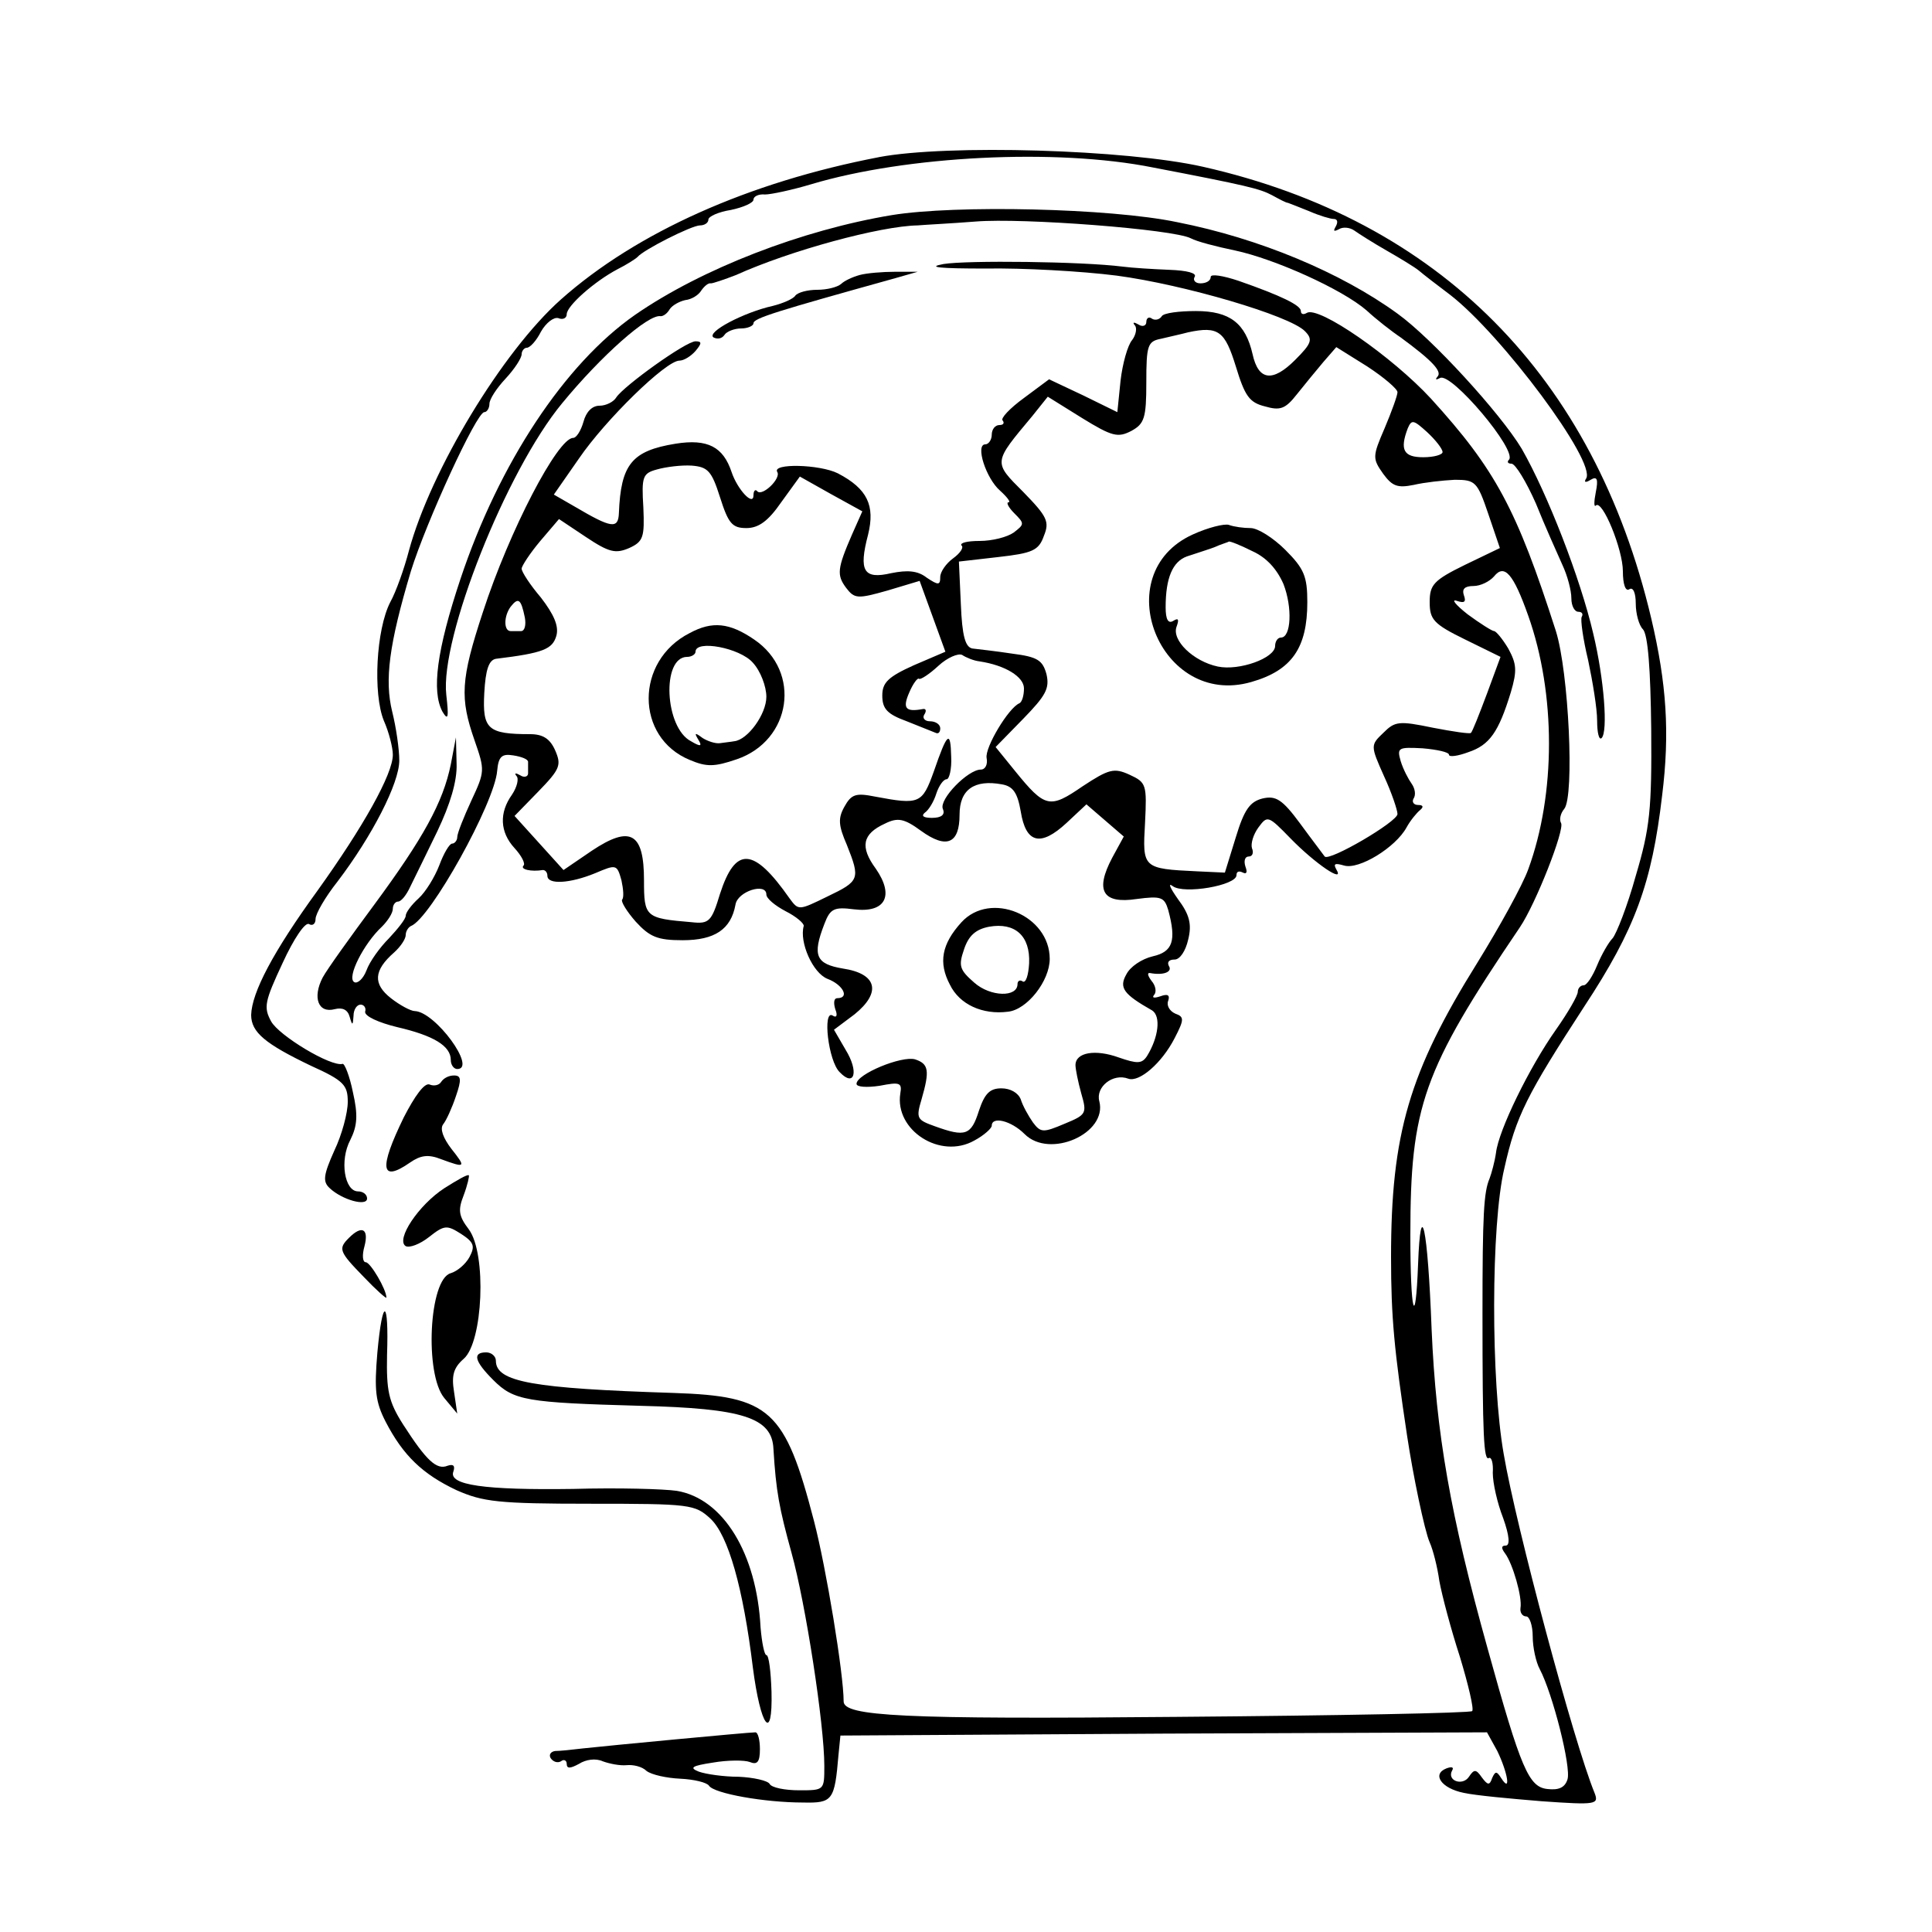 <?xml version="1.0" standalone="no"?>
<!DOCTYPE svg PUBLIC "-//W3C//DTD SVG 20010904//EN"
 "http://www.w3.org/TR/2001/REC-SVG-20010904/DTD/svg10.dtd">
<svg version="1.0" xmlns="http://www.w3.org/2000/svg"
 width="300pt" height="300pt" viewBox="0 0 300 300"
 preserveAspectRatio="xMidYMid meet">
<g transform="translate(0,300) scale(0.1,-0.1)"
fill="#000000" stroke="none">
<path d="M1365 2756 c-203 -39 -377 -117 -494 -221 -91 -81 -202 -265 -236
-390 -7 -27 -20 -64 -29 -80 -22 -43 -27 -142 -10 -184 8 -18 14 -42 14 -53 0
-30 -46 -112 -117 -211 -69 -95 -102 -158 -103 -193 0 -27 22 -45 93 -79 51
-23 57 -30 57 -56 0 -17 -9 -51 -21 -76 -17 -38 -18 -48 -7 -58 19 -18 58 -29
58 -16 0 6 -6 11 -14 11 -21 0 -29 48 -12 80 11 22 12 39 4 74 -5 25 -13 45
-16 44 -18 -5 -99 44 -111 66 -12 22 -10 31 18 91 17 37 35 64 41 60 5 -3 10
0 10 8 0 8 15 34 34 58 54 71 96 153 96 188 0 18 -5 52 -11 76 -12 49 -5 104
29 218 24 77 102 247 114 247 4 0 8 6 8 13 0 7 11 24 25 39 14 15 25 32 25 38
0 5 4 10 8 10 5 0 15 11 22 25 8 14 20 23 27 21 7 -3 13 0 13 6 0 13 43 51 79
70 14 7 28 16 31 19 9 11 84 49 97 49 7 0 13 4 13 9 0 5 16 12 35 15 19 4 35
11 35 16 0 5 8 9 18 8 9 0 42 7 72 16 147 44 380 56 530 26 146 -28 166 -33
185 -43 11 -6 22 -12 25 -12 3 -1 18 -7 33 -13 16 -7 33 -12 38 -12 6 0 7 -5
3 -12 -4 -7 -3 -8 5 -4 6 4 17 3 24 -2 7 -5 29 -19 50 -31 21 -12 44 -26 50
-31 7 -6 29 -23 49 -38 80 -62 227 -259 211 -285 -4 -6 -1 -7 7 -2 10 6 12 1
8 -19 -3 -15 -3 -24 0 -21 10 10 42 -68 42 -102 0 -20 4 -32 10 -28 6 4 10 -6
10 -22 0 -16 5 -34 11 -40 8 -8 12 -63 13 -155 1 -125 -2 -154 -24 -228 -13
-47 -30 -90 -36 -97 -6 -6 -17 -25 -24 -42 -7 -17 -16 -31 -21 -31 -5 0 -9 -5
-9 -10 0 -6 -15 -32 -34 -59 -41 -58 -89 -156 -93 -191 -2 -14 -7 -32 -10 -40
-9 -21 -11 -55 -11 -210 0 -191 2 -229 10 -224 4 2 7 -8 6 -23 0 -16 7 -47 16
-70 10 -28 11 -43 4 -43 -7 0 -7 -4 -1 -12 12 -16 27 -68 24 -85 -1 -7 3 -13
9 -13 5 0 10 -14 10 -31 0 -17 5 -40 11 -51 20 -38 49 -152 43 -171 -4 -13
-14 -17 -31 -15 -29 3 -41 30 -93 218 -58 208 -80 334 -87 496 -6 159 -17 209
-21 101 -4 -105 -12 -76 -12 45 0 200 19 255 170 478 25 37 70 152 64 162 -3
5 -1 15 5 22 16 20 7 212 -13 276 -61 190 -94 251 -194 361 -60 65 -175 145
-193 133 -5 -3 -9 -2 -9 3 0 9 -31 24 -97 47 -24 8 -43 11 -43 6 0 -6 -7 -10
-16 -10 -8 0 -12 5 -9 10 4 6 -12 10 -39 11 -25 1 -58 3 -73 5 -63 8 -241 10
-278 4 -27 -5 -6 -7 65 -7 58 1 149 -4 204 -11 105 -14 268 -62 292 -86 13
-13 11 -19 -15 -45 -35 -35 -57 -32 -66 9 -11 48 -35 67 -88 67 -26 0 -50 -3
-53 -8 -3 -5 -10 -7 -15 -4 -5 4 -9 1 -9 -5 0 -6 -6 -8 -12 -4 -7 4 -10 4 -6
-1 4 -4 2 -15 -4 -23 -7 -8 -15 -37 -18 -63 l-5 -49 -53 26 -53 25 -39 -29
c-22 -16 -37 -32 -33 -35 3 -4 1 -7 -5 -7 -7 0 -12 -7 -12 -15 0 -8 -5 -15
-10 -15 -16 0 1 -53 23 -72 11 -10 17 -18 13 -18 -4 0 0 -8 9 -17 16 -16 16
-17 -1 -30 -10 -7 -33 -13 -53 -13 -19 0 -31 -3 -28 -7 4 -3 -2 -12 -13 -20
-11 -8 -20 -21 -20 -29 0 -13 -3 -13 -21 -1 -14 11 -30 12 -55 7 -43 -10 -51
3 -36 60 11 45 -1 71 -47 95 -28 14 -103 16 -94 2 6 -10 -23 -38 -31 -30 -3 4
-6 1 -6 -6 0 -18 -25 9 -34 36 -13 39 -37 52 -87 44 -68 -11 -85 -32 -88 -108
-1 -25 -12 -23 -68 10 l-33 19 39 56 c41 60 135 152 156 152 7 0 18 7 25 15
10 12 10 15 0 15 -15 0 -111 -69 -123 -87 -4 -7 -16 -13 -26 -13 -12 0 -21
-10 -25 -25 -4 -14 -11 -25 -16 -25 -24 0 -99 -144 -140 -270 -35 -106 -36
-134 -13 -200 16 -46 16 -48 -5 -93 -12 -26 -22 -51 -22 -57 0 -5 -4 -10 -8
-10 -4 0 -13 -15 -20 -34 -7 -18 -21 -41 -32 -51 -11 -10 -20 -22 -20 -27 0
-5 -12 -20 -26 -35 -14 -14 -30 -36 -35 -50 -5 -13 -14 -21 -19 -18 -12 7 15
60 43 86 9 9 17 21 17 28 0 6 4 11 8 11 5 0 13 10 19 23 6 12 25 51 42 86 20
42 31 78 30 105 l-1 41 -8 -42 c-12 -59 -43 -115 -119 -218 -37 -50 -73 -100
-80 -113 -16 -31 -7 -56 19 -49 12 3 20 -1 23 -12 4 -14 5 -14 6 2 0 9 5 17
11 17 5 0 9 -5 7 -11 -1 -7 21 -17 50 -24 56 -13 83 -29 83 -51 0 -8 5 -14 10
-14 31 0 -34 89 -66 90 -6 0 -23 9 -37 20 -28 22 -27 43 5 71 10 9 18 21 18
27 0 6 4 12 8 14 30 11 130 191 134 241 2 22 7 27 25 24 13 -2 23 -6 23 -10 0
-4 0 -12 0 -18 0 -5 -6 -7 -12 -3 -7 4 -10 4 -6 -1 4 -4 1 -17 -7 -29 -20 -28
-19 -58 4 -83 11 -12 17 -24 14 -27 -6 -6 12 -10 30 -7 4 0 7 -4 7 -9 0 -14
35 -12 74 4 33 14 34 14 41 -11 3 -14 4 -27 1 -30 -2 -3 7 -18 21 -34 22 -24
34 -29 73 -29 50 0 75 17 82 55 3 21 48 35 48 16 0 -6 13 -17 30 -26 16 -8 29
-19 28 -23 -7 -25 14 -73 37 -82 24 -9 35 -30 15 -30 -5 0 -6 -7 -3 -17 4 -10
2 -14 -4 -10 -16 10 -7 -71 11 -88 23 -24 30 1 9 35 l-18 31 32 24 c42 34 35
63 -18 71 -42 7 -48 20 -29 69 9 24 15 27 46 23 49 -6 63 21 34 63 -25 34 -21
54 14 70 20 10 30 8 56 -11 40 -29 60 -20 60 25 0 39 23 55 66 47 17 -3 24
-13 29 -42 8 -50 31 -55 71 -18 l31 29 29 -25 29 -25 -18 -33 c-27 -51 -15
-72 38 -64 38 5 43 3 49 -17 13 -48 7 -65 -24 -72 -17 -4 -35 -16 -41 -28 -12
-21 -4 -31 40 -56 14 -9 10 -42 -8 -71 -8 -12 -15 -12 -44 -2 -36 13 -67 8
-67 -12 0 -6 4 -26 9 -44 9 -31 8 -33 -26 -47 -33 -14 -37 -14 -49 2 -7 10
-16 26 -19 36 -4 10 -16 17 -30 17 -18 0 -26 -8 -35 -35 -12 -38 -21 -41 -68
-24 -28 10 -30 12 -21 42 13 45 11 55 -10 62 -21 6 -91 -23 -91 -38 0 -5 16
-6 36 -3 31 6 35 5 32 -12 -9 -57 62 -103 115 -73 15 8 27 19 27 23 0 15 30 8
51 -13 39 -39 129 1 116 51 -6 22 21 44 45 35 17 -6 52 24 72 63 15 29 15 33
1 38 -9 4 -14 13 -11 20 3 9 -1 11 -12 7 -9 -3 -14 -3 -10 2 4 4 3 14 -4 22
-6 8 -7 13 -2 12 21 -4 35 2 29 11 -3 6 0 10 9 10 8 0 17 13 21 31 6 24 2 39
-16 63 -12 17 -16 26 -8 20 17 -13 99 1 99 17 0 6 4 7 10 4 6 -3 7 1 4 9 -3 9
-1 16 5 16 6 0 8 6 5 13 -2 7 2 21 10 32 14 19 15 19 50 -17 38 -39 85 -71 71
-48 -5 9 -2 10 12 6 23 -7 80 28 97 59 6 11 16 23 21 27 6 5 5 8 -3 8 -7 0
-10 5 -7 10 4 6 2 16 -3 23 -5 7 -13 22 -17 35 -6 21 -4 22 34 20 23 -2 41 -6
41 -10 0 -4 14 -2 30 4 33 11 47 31 66 93 10 34 9 44 -4 68 -9 15 -19 27 -22
27 -3 0 -22 12 -41 26 -19 15 -26 24 -17 21 12 -4 15 -2 11 9 -3 9 1 14 15 14
11 0 25 7 32 15 16 20 30 4 53 -61 43 -121 43 -277 0 -394 -9 -25 -45 -90 -79
-145 -106 -170 -134 -266 -134 -457 0 -94 5 -145 25 -278 9 -60 27 -147 35
-165 5 -11 12 -38 15 -60 4 -22 18 -75 32 -118 13 -43 22 -81 19 -84 -2 -3
-208 -7 -458 -9 -428 -4 -518 1 -518 24 0 43 -27 207 -46 280 -45 173 -68 194
-218 199 -219 7 -276 17 -276 50 0 7 -7 13 -15 13 -22 0 -18 -14 11 -43 32
-32 51 -35 229 -40 158 -4 204 -18 206 -67 4 -66 9 -92 28 -161 22 -79 51
-267 51 -331 0 -38 0 -38 -39 -38 -22 0 -43 4 -46 10 -3 5 -25 10 -48 11 -23
0 -51 4 -62 8 -15 6 -11 9 22 14 23 4 49 4 57 1 12 -5 16 0 16 20 0 14 -3 26
-7 26 -11 0 -232 -21 -268 -25 -16 -2 -36 -4 -43 -4 -7 -1 -10 -6 -7 -11 4 -6
11 -8 16 -5 5 4 9 1 9 -4 0 -8 6 -7 19 0 11 7 26 9 37 4 11 -4 27 -7 37 -6 10
1 24 -2 31 -9 8 -6 31 -11 52 -12 22 -1 42 -6 45 -11 8 -12 86 -26 146 -26 46
-1 49 3 55 74 l3 30 502 3 502 2 16 -29 c16 -33 22 -67 6 -42 -7 11 -9 11 -14
0 -4 -12 -7 -11 -16 1 -9 13 -12 13 -20 1 -10 -15 -35 -6 -26 10 3 5 -1 6 -9
3 -23 -9 -8 -31 27 -38 18 -4 72 -9 121 -13 85 -6 89 -5 82 13 -32 78 -122
414 -141 526 -20 113 -20 357 1 444 18 81 35 114 124 251 79 120 105 191 121
328 12 97 7 173 -17 275 -89 376 -329 618 -696 701 -119 27 -397 35 -503 15z
m554 -325 c14 -46 21 -56 45 -62 24 -7 32 -4 50 19 12 15 30 37 41 50 l20 23
48 -30 c26 -17 47 -35 47 -40 0 -5 -9 -30 -20 -56 -19 -44 -19 -47 -2 -71 14
-19 22 -22 47 -17 17 4 45 7 64 8 32 0 35 -3 52 -53 l18 -53 -54 -26 c-49 -24
-55 -31 -55 -58 0 -27 6 -34 55 -58 l55 -27 -21 -57 c-12 -32 -23 -60 -25 -61
-1 -2 -28 2 -59 8 -53 11 -59 10 -77 -8 -20 -19 -20 -20 1 -67 12 -26 21 -53
21 -59 0 -12 -106 -74 -113 -66 -2 3 -19 25 -38 51 -28 38 -38 44 -59 39 -19
-5 -28 -17 -41 -60 l-17 -55 -43 2 c-85 4 -85 5 -81 75 3 60 2 63 -24 75 -24
11 -32 9 -73 -18 -51 -35 -58 -34 -105 24 l-30 37 43 44 c35 36 41 47 36 69
-6 22 -14 27 -53 32 -26 4 -54 7 -62 8 -11 2 -16 19 -18 69 l-3 66 61 7 c53 6
63 10 71 33 9 22 5 30 -32 68 -47 47 -47 45 14 118 l24 30 53 -33 c47 -29 56
-31 77 -20 20 11 23 20 23 75 0 58 2 64 23 68 12 3 31 7 42 10 47 10 57 2 74
-53z m321 -133 c0 -4 -13 -8 -30 -8 -30 0 -37 11 -24 45 6 14 9 13 30 -6 13
-12 24 -26 24 -31z m-1122 -70 c13 -41 19 -48 41 -48 19 0 34 11 54 40 l29 40
48 -27 49 -27 -16 -36 c-23 -53 -24 -63 -9 -83 13 -17 18 -17 64 -4 l50 15 20
-55 20 -55 -49 -21 c-40 -18 -49 -27 -49 -47 0 -21 8 -29 38 -40 20 -8 40 -16
45 -18 4 -2 7 1 7 7 0 6 -7 11 -16 11 -8 0 -12 5 -9 10 4 6 3 10 -2 9 -27 -5
-32 1 -21 26 6 14 13 23 15 21 2 -2 16 7 30 20 14 13 31 20 37 17 6 -4 18 -9
27 -10 40 -6 69 -24 69 -42 0 -11 -3 -21 -7 -23 -17 -7 -54 -69 -51 -85 2 -10
-2 -18 -9 -18 -20 0 -65 -46 -59 -61 4 -9 -2 -14 -17 -14 -13 0 -17 3 -11 8 6
4 14 17 18 30 4 12 11 22 16 22 4 0 8 16 7 35 -1 42 -6 38 -27 -23 -18 -50
-22 -52 -91 -39 -30 6 -37 4 -48 -16 -10 -18 -9 -29 4 -59 21 -53 20 -56 -30
-80 -45 -22 -45 -22 -59 -3 -56 80 -84 81 -108 7 -13 -43 -17 -47 -44 -44 -72
6 -74 8 -74 65 0 74 -21 86 -81 46 l-44 -30 -38 42 -38 42 37 38 c34 35 36 41
26 64 -8 18 -19 25 -39 25 -66 0 -74 8 -71 64 2 36 7 51 18 53 74 9 88 15 94
36 4 15 -4 33 -24 59 -17 20 -30 40 -30 45 0 4 13 24 29 43 l29 34 42 -28 c36
-24 46 -26 67 -17 22 10 24 17 22 63 -3 48 -1 53 21 59 14 4 38 7 54 6 25 -2
31 -8 44 -49z m-303 -187 c2 -11 0 -21 -6 -21 -5 0 -12 0 -16 0 -11 0 -11 23
0 38 12 15 16 12 22 -17z"/>
<path d="M1852 2170 c-134 -61 -51 -270 91 -229 63 18 87 53 87 124 0 40 -5
52 -34 81 -19 19 -43 34 -54 34 -11 0 -26 2 -34 5 -7 2 -32 -4 -56 -15z m93
-26 c22 -10 38 -28 48 -51 14 -36 12 -83 -4 -83 -5 0 -9 -6 -9 -13 0 -19 -56
-39 -89 -32 -38 8 -72 41 -64 62 4 11 3 14 -5 9 -8 -5 -12 2 -12 21 0 46 11
71 33 79 12 4 31 10 42 14 11 5 22 8 23 9 2 1 19 -6 37 -15z"/>
<path d="M1071 2017 c-85 -43 -85 -162 0 -197 26 -11 38 -11 73 1 85 29 101
136 27 186 -38 26 -65 29 -100 10z m98 -46 c12 -13 21 -37 21 -53 0 -27 -29
-67 -50 -69 -5 -1 -16 -2 -22 -3 -7 -1 -19 3 -27 8 -12 9 -13 8 -7 -2 7 -11 4
-12 -11 -3 -41 21 -46 131 -6 131 7 0 13 4 13 8 0 19 69 6 89 -17z"/>
<path d="M1385 2666 c-139 -23 -295 -83 -399 -155 -109 -76 -211 -230 -271
-410 -37 -111 -45 -174 -28 -206 9 -15 10 -9 6 26 -10 88 93 348 180 453 60
73 134 139 153 135 4 0 10 4 14 11 4 6 15 12 24 14 10 1 21 8 25 15 5 7 11 12
15 11 3 0 21 6 39 13 84 38 224 76 282 77 11 1 52 3 90 6 73 6 307 -12 334
-26 9 -5 40 -13 69 -19 61 -13 166 -60 204 -93 14 -13 38 -32 53 -42 49 -36
65 -53 57 -61 -4 -5 -2 -5 4 -2 17 10 121 -113 107 -127 -3 -3 -2 -6 4 -6 6 0
23 -28 38 -62 14 -35 33 -77 41 -95 8 -17 14 -40 14 -52 0 -12 5 -21 11 -21 5
0 8 -3 5 -8 -2 -4 2 -34 10 -67 7 -33 14 -75 14 -94 0 -19 3 -31 7 -27 10 10
4 91 -13 162 -20 86 -71 217 -111 287 -33 55 -139 171 -193 210 -88 64 -215
117 -342 142 -105 22 -345 27 -443 11z"/>
<path d="M1335 2573 c-11 -3 -24 -9 -29 -14 -6 -5 -22 -9 -37 -9 -15 0 -30 -4
-34 -9 -3 -5 -19 -12 -35 -16 -45 -10 -104 -41 -92 -49 6 -3 13 -2 17 4 3 5
15 10 26 10 10 0 19 4 19 8 0 8 37 19 220 70 l35 10 -35 0 c-19 0 -44 -2 -55
-5z"/>
<path d="M1493 1568 c-31 -34 -36 -63 -18 -97 15 -31 51 -47 90 -42 30 3 65
48 65 82 0 68 -92 106 -137 57z m105 -64 c-1 -18 -5 -31 -10 -28 -4 3 -8 1 -8
-4 0 -21 -42 -20 -67 2 -23 20 -25 26 -16 52 7 21 18 31 39 35 40 7 64 -14 62
-57z"/>
<path d="M685 1320 c-3 -5 -11 -7 -18 -4 -8 3 -23 -18 -40 -51 -39 -80 -36
-102 10 -70 16 11 28 13 48 5 38 -14 39 -13 16 16 -13 17 -18 31 -13 38 5 6
14 26 20 44 9 26 8 32 -3 32 -8 0 -16 -4 -20 -10z"/>
<path d="M690 1155 c-40 -26 -76 -80 -60 -90 6 -3 22 3 36 14 24 19 28 19 50
5 20 -13 22 -19 13 -36 -6 -11 -19 -22 -29 -25 -34 -9 -41 -157 -10 -194 l20
-24 -5 34 c-4 25 -1 37 15 51 30 26 36 163 8 201 -16 21 -17 30 -8 53 6 16 9
30 8 31 -2 2 -19 -8 -38 -20z"/>
<path d="M542 1078 c-17 -17 -16 -21 23 -61 19 -20 35 -34 35 -32 0 13 -25 55
-32 55 -5 0 -6 11 -2 25 7 27 -4 33 -24 13z"/>
<path d="M586 900 c-5 -59 -3 -77 13 -108 27 -52 57 -81 110 -106 41 -18 64
-21 208 -21 155 0 162 -1 186 -23 28 -26 51 -108 66 -231 12 -93 31 -118 29
-38 -1 31 -4 57 -8 57 -3 0 -7 19 -9 43 -6 115 -58 200 -130 212 -20 3 -92 5
-161 3 -138 -2 -194 6 -186 27 3 9 0 12 -9 9 -17 -7 -33 8 -69 64 -23 36 -26
53 -25 108 3 88 -7 91 -15 4z"/>
</g>
</svg>
